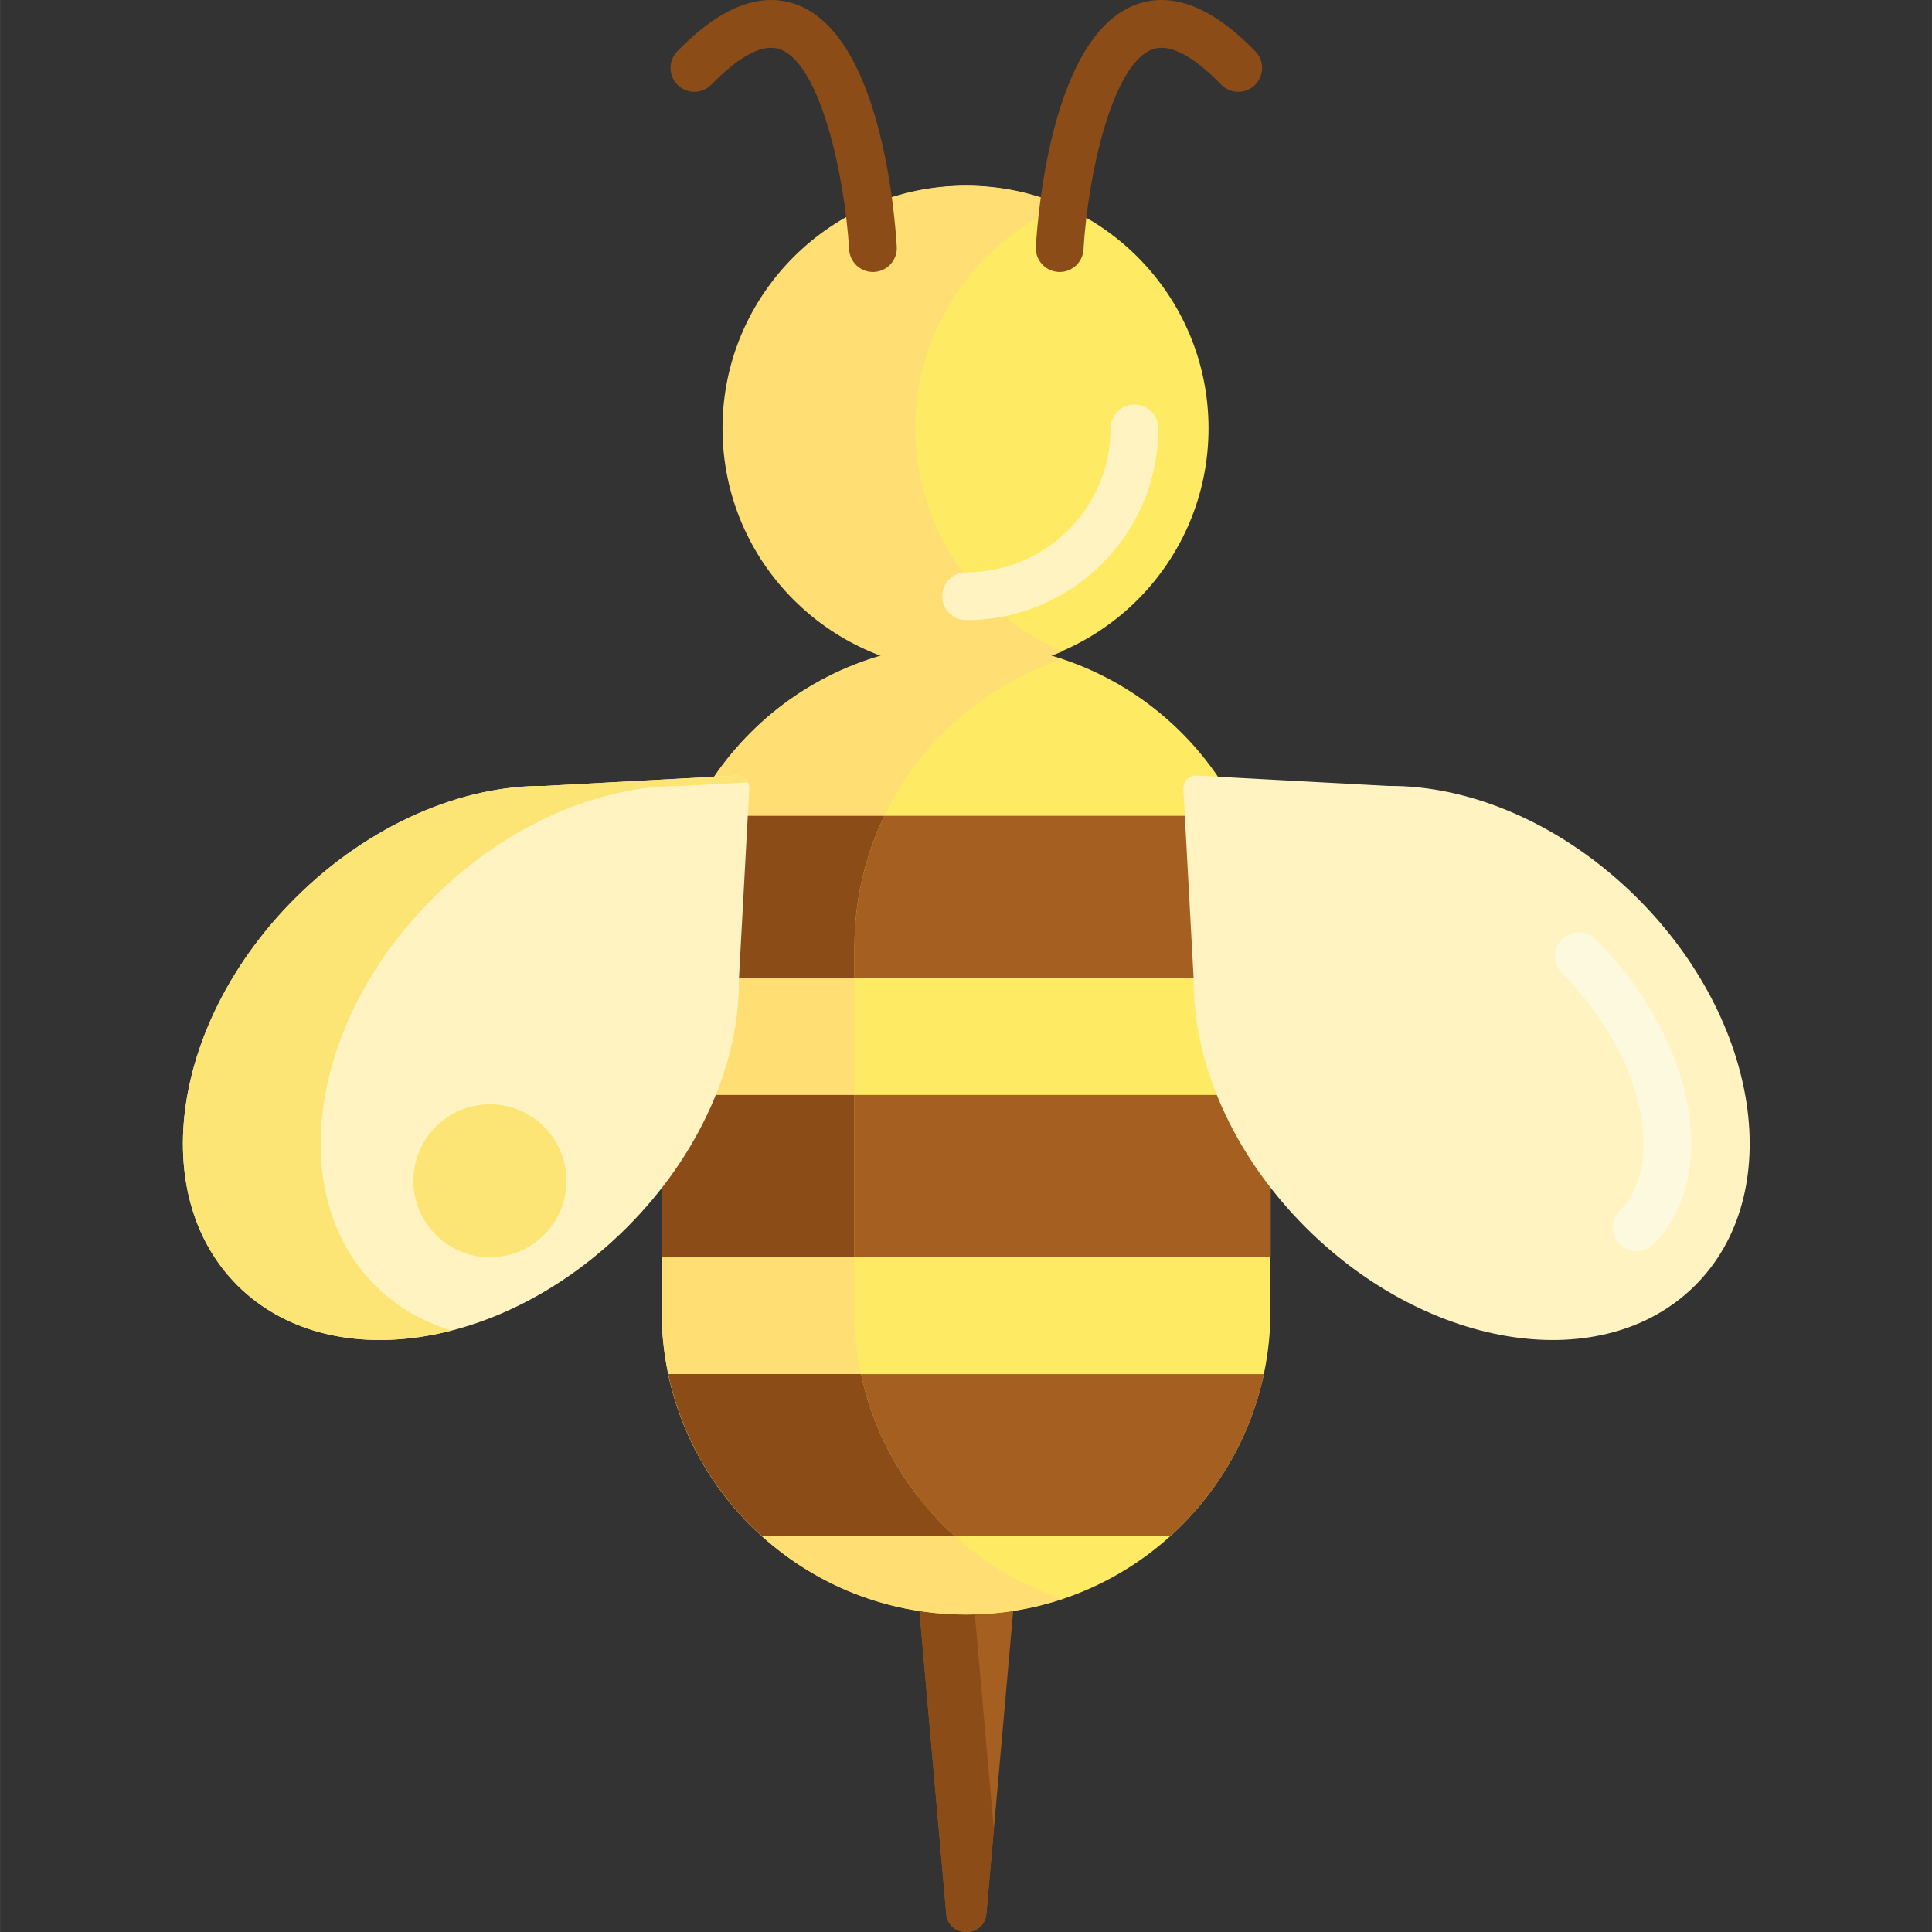 <svg height="486pt" viewBox="-46 0 486 486.016" width="486pt" xmlns="http://www.w3.org/2000/svg"><rect x="-46" y="0" width="486" height="486.016" fill="#333333" stroke="none"/><path d="m180.785 354.445h32.586l-11.242 126.961c-.543 6.145-9.559 6.145-10.102 0zm0 0" fill="#a56021"/><path d="m194.645 354.445h-13.859l11.238 126.961c.543 6.145 9.559 6.145 10.105 0l1.875-21.211zm0 0" fill="#8c4c17"/><path d="m258.012 107.762c0 33.691-27.312 61-61 61s-61-27.309-61-61c0-33.688 27.312-61 61-61s61 27.312 61 61zm0 0" fill="#ffea63"/><path d="m197.145 406.148h-.262c-42.223 0-76.453-34.227-76.453-76.453v-91.328c0-42.223 34.23-76.453 76.453-76.453h.262c42.223 0 76.453 34.23 76.453 76.453v91.328c-.004 42.227-34.23 76.453-76.453 76.453zm0 0" fill="#ffea63"/><g fill="#a56021"><path d="m120.492 235.754v10.18h153.102v-7.699c0-11.82-2.699-23.02-7.516-33.008h-138.133c-4.477 9.289-7.102 19.621-7.453 30.527zm0 0"/><path d="m273.66 275.445v40.707h-153.168v-40.707zm0 0"/><path d="m122.09 345.664c3.383 15.98 11.781 30.121 23.48 40.703h102.879c11.703-10.578 20.098-24.723 23.484-40.703zm0 0"/></g><path d="m168.941 329.828v-91.59c0-33.699 21.926-62.277 52.328-72.391-7.625-2.539-15.777-3.93-24.258-3.93-42.293 0-76.582 34.168-76.582 76.32v91.59c0 42.152 34.289 76.324 76.582 76.324 8.48 0 16.633-1.395 24.258-3.93-30.402-10.117-52.328-38.695-52.328-72.395zm0 0" fill="#ffdf74"/><path d="m122.105 345.719c.352 1.656.766 3.285 1.223 4.898.117.398.223.801.344 1.199.195.645.402 1.281.613 1.918.145.434.289.867.441 1.293.215.617.438 1.234.668 1.844.168.438.344.875.52 1.312.238.594.477 1.191.73 1.781.195.453.406.898.609 1.344.449.988.918 1.961 1.406 2.922.246.488.492.977.75 1.461.27.504.551 1 .828 1.496.277.484.555.969.84 1.453.281.473.566.945.859 1.41.316.512.645 1.016.973 1.516.281.426.555.852.84 1.27.48.703.977 1.391 1.48 2.074.301.402.602.805.906 1.203.5.656 1.008 1.301 1.527 1.938.281.344.574.68.863 1.02.445.523.891 1.043 1.348 1.555.309.34.613.676.926 1.012.48.516.969 1.023 1.457 1.527.293.301.586.602.883.895.656.648 1.328 1.281 2.004 1.902.145.133.281.27.426.402h.004 48.547c-11.719-10.578-20.133-24.715-23.52-40.707h-48.512c.004.027.012.047.016.062zm0 0" fill="#8c4c17"/><path d="m120.492 275.445h48.445v40.703h-48.445zm0 0" fill="#8c4c17"/><path d="m176.469 205.227h-48.523c0 .004-.004.012-.008.02-.547 1.137-1.066 2.289-1.559 3.461-.078.188-.148.379-.227.566-.414 1.004-.812 2.008-1.184 3.031-.066.18-.121.367-.184.547-.371 1.047-.727 2.102-1.051 3.168-.039.129-.074.266-.109.395-.336 1.129-.656 2.27-.938 3.422-.02.07-.035.145-.051.215-.301 1.219-.57 2.445-.809 3.684-.004.02-.008.039-.012.059-.742 3.891-1.191 7.887-1.324 11.961v10.18h48.449v-7.695c0-11.828 2.707-23.023 7.527-33.012zm0 0" fill="#8c4c17"/><path d="m139.867 246.512 2.602-48.008c.105-1.91-1.48-3.488-3.395-3.387l-48.172 2.594c-20.609-.18-43.918 9.578-62.598 28.191-31.027 30.926-37.543 74.57-14.547 97.488 22.996 22.918 66.793 16.426 97.82-14.496 18.68-18.617 28.473-41.844 28.289-62.383zm0 0" fill="#fff4c1"/><path d="m254.285 246.512-2.602-48.008c-.105-1.91 1.477-3.488 3.395-3.387l48.168 2.594c20.613-.18 43.918 9.578 62.598 28.191 31.031 30.926 37.543 74.57 14.547 97.488s-66.789 16.426-97.82-14.496c-18.68-18.617-28.469-41.844-28.285-62.383zm0 0" fill="#fff4c1"/><path d="m365.691 314.738c-1.543 0-3.078-.586-4.25-1.762-2.34-2.348-2.332-6.145.012-8.488 4.953-4.934 5.992-11.836 5.992-16.754.004-13.855-7.867-30.305-20.535-42.93-2.348-2.336-2.355-6.137-.016-8.484 2.34-2.348 6.137-2.355 8.488-.016 15.066 15.02 24.062 34.246 24.062 51.43 0 10.316-3.293 19.047-9.523 25.254-1.168 1.168-2.703 1.75-4.23 1.75zm0 0" fill="#fcf9de"/><path d="m48.41 323.391c-22.996-22.918-16.484-66.562 14.547-97.488 18.68-18.613 41.988-28.371 62.598-28.191l16.527-.891c-.57-1.055-1.703-1.773-3.008-1.703l-48.172 2.594c-20.609-.18-43.918 9.578-62.598 28.191-31.027 30.926-37.539 74.57-14.543 97.488 13.203 13.16 33.27 16.605 53.832 11.312-7.246-2.203-13.789-5.938-19.184-11.312zm0 0" fill="#fce575"/><path d="m184.254 107.762c0-25.133 15.242-46.711 37.016-56.074-7.441-3.203-15.641-4.984-24.258-4.984-33.836 0-61.266 27.34-61.266 61.059s27.43 61.059 61.266 61.059c8.617 0 16.816-1.781 24.258-4.98-21.773-9.367-37.016-30.945-37.016-56.078zm0 0" fill="#ffdf74"/><path d="m220.566 68.422c-.117 0-.238-.004-.359-.012-3.309-.195-5.832-3.035-5.637-6.344.523-8.801 4.18-53.113 25.129-60.887 9.133-3.395 19.262.559 30.098 11.738 2.309 2.379 2.246 6.18-.133 8.484-2.375 2.305-6.176 2.246-8.48-.129-4.965-5.125-11.988-10.824-17.309-8.844-10.121 3.758-16.219 31.703-17.32 50.348-.191 3.184-2.836 5.645-5.988 5.645zm0 0" fill="#8c4c17"/><path d="m173.582 68.418c-3.148 0-5.789-2.457-5.98-5.641-1.117-18.656-7.227-46.605-17.324-50.352-5.32-1.973-12.34 3.723-17.305 8.844-2.309 2.379-6.109 2.438-8.484.129-2.379-2.305-2.441-6.102-.133-8.48 10.84-11.18 20.957-15.133 30.102-11.742 20.949 7.777 24.605 52.086 25.125 60.891.195 3.305-2.328 6.145-5.633 6.34-.125.008-.246.012-.367.012zm0 0" fill="#8c4c17"/><path d="m96.484 297.039c0 10.629-8.617 19.25-19.25 19.25-10.629 0-19.25-8.621-19.25-19.25 0-10.633 8.621-19.25 19.25-19.25 10.633 0 19.25 8.617 19.25 19.25zm0 0" fill="#fce575"/><path d="m197.012 155.984c-3.312 0-6-2.688-6-6s2.688-6 6-6c20.055 0 36.367-16.25 36.367-36.223 0-3.312 2.688-6 6-6 3.316 0 6 2.688 6 6 0 26.59-21.695 48.223-48.367 48.223zm0 0" fill="#fff4c1"/></svg>